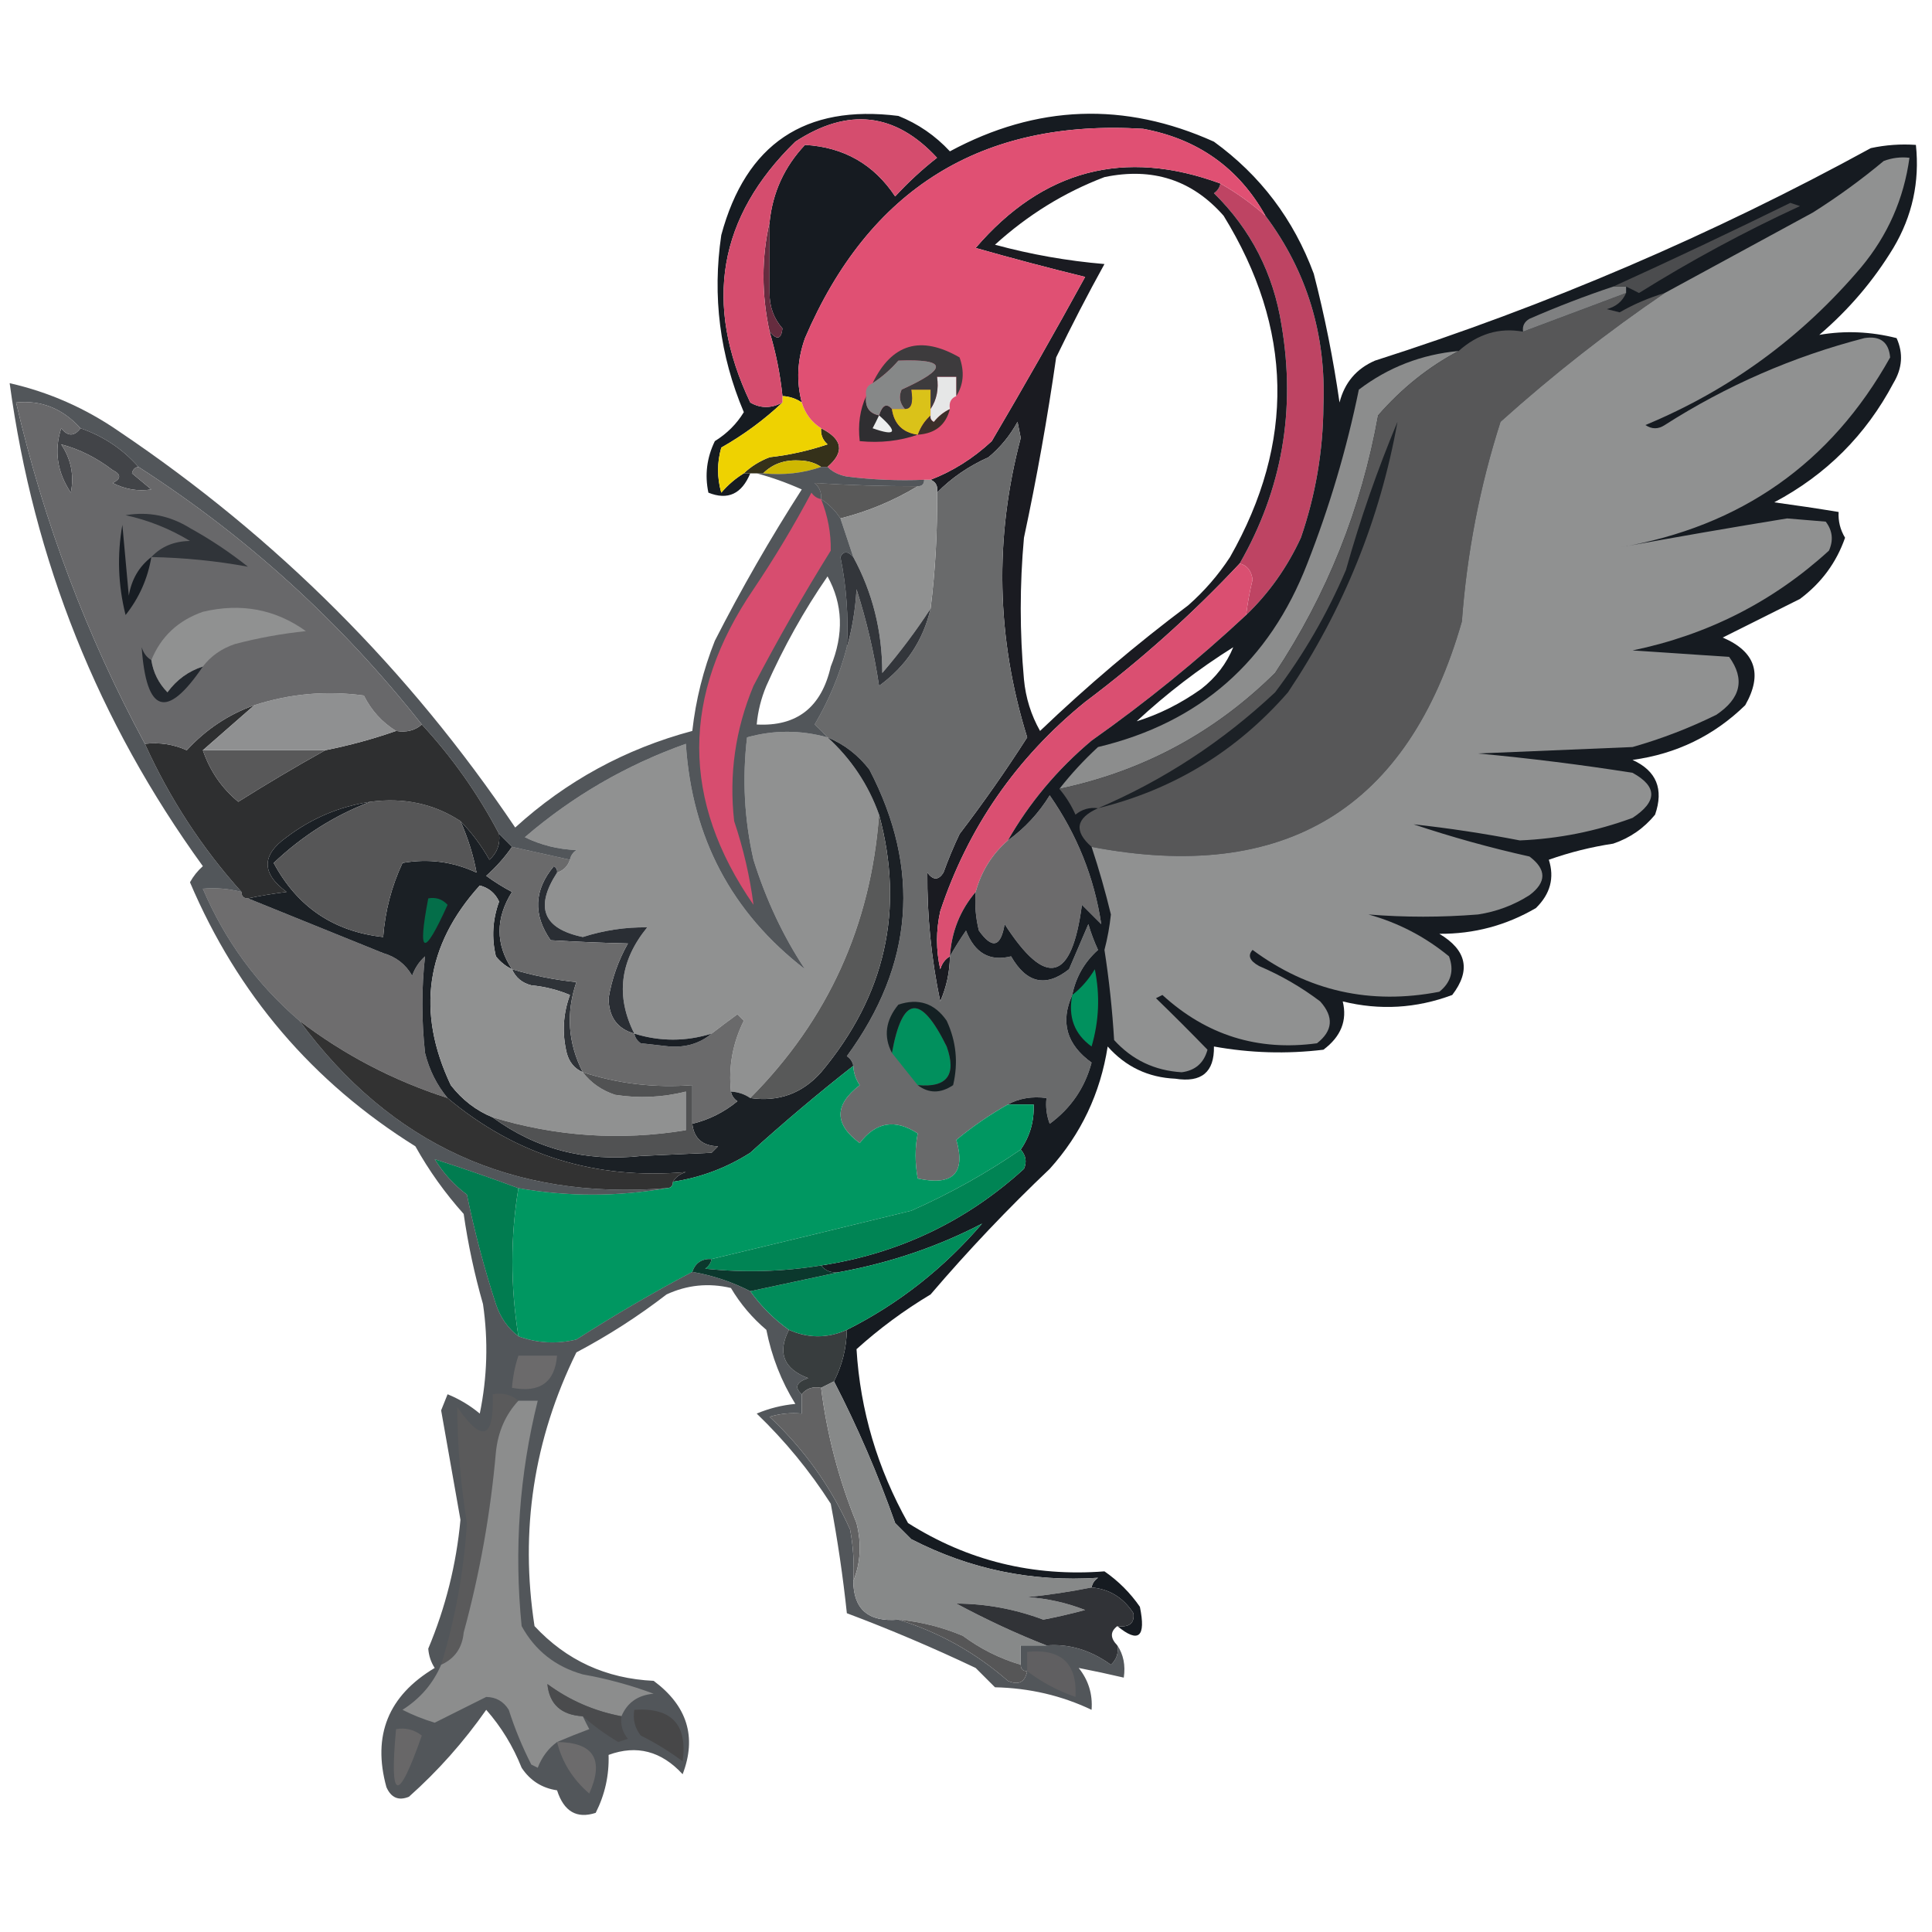 <?xml version="1.0" encoding="UTF-8"?>
<!DOCTYPE svg PUBLIC "-//W3C//DTD SVG 1.1//EN" "http://www.w3.org/Graphics/SVG/1.1/DTD/svg11.dtd">
<svg xmlns="http://www.w3.org/2000/svg" version="1.1" width="300px" height="300px" style="shape-rendering:geometricPrecision; text-rendering:geometricPrecision; image-rendering:optimizeQuality; fill-rule:evenodd; clip-rule:evenodd" xmlns:xlink="http://www.w3.org/1999/xlink">
<g><path style="opacity:1" fill="#be4463" d="M 189.5,28.5 C 192.009,29.921 194.343,31.588 196.5,33.5C 202.94,42.13 205.94,51.963 205.5,63C 205.446,70.047 204.28,76.88 202,83.5C 199.882,88.094 197.048,92.094 193.5,95.5C 193.723,93.658 194.057,91.825 194.5,90C 194.316,88.624 193.649,87.791 192.5,87.5C 199.069,76.056 201.236,63.723 199,50.5C 197.736,42.472 194.236,35.639 188.5,30C 189.056,29.617 189.389,29.117 189.5,28.5 Z"/></g>
<g><path style="opacity:1" fill="#1a1b21" d="M 189.5,28.5 C 189.389,29.117 189.056,29.617 188.5,30C 194.236,35.639 197.736,42.472 199,50.5C 201.236,63.723 199.069,76.056 192.5,87.5C 185.138,95.353 177.138,102.519 168.5,109C 157.81,117.679 150.31,128.512 146,141.5C 145.333,144.5 145.333,147.5 146,150.5C 146.278,149.584 146.778,148.918 147.5,148.5C 147.477,150.927 146.977,153.26 146,155.5C 144.61,148.879 143.944,142.212 144,135.5C 144.893,136.711 145.726,136.711 146.5,135.5C 147.236,133.459 148.069,131.459 149,129.5C 152.729,124.614 156.229,119.614 159.5,114.5C 154.709,99.069 154.376,83.569 158.5,68C 158.333,67.167 158.167,66.333 158,65.5C 156.859,67.609 155.359,69.442 153.5,71C 150.391,72.392 147.724,74.226 145.5,76.5C 145.672,75.508 145.338,74.842 144.5,74.5C 147.985,73.152 151.152,71.152 154,68.5C 158.96,60.081 163.793,51.581 168.5,43C 162.822,41.608 157.155,40.108 151.5,38.5C 161.934,26.351 174.601,23.017 189.5,28.5 Z M 171.5,27.5 C 178.956,25.943 185.123,27.943 190,33.5C 200.794,51.022 201.128,68.689 191,86.5C 189.188,89.28 187.021,91.78 184.5,94C 176.462,100.025 168.795,106.525 161.5,113.5C 160.104,111.028 159.27,108.362 159,105.5C 158.333,98.167 158.333,90.833 159,83.5C 160.985,74.226 162.652,64.892 164,55.5C 166.372,50.588 168.872,45.755 171.5,41C 165.742,40.515 160.075,39.515 154.5,38C 159.593,33.374 165.259,29.874 171.5,27.5 Z"/></g>
<g><path style="opacity:1" fill="#696a6b" d="M 147.5,148.5 C 148.232,147.192 149.066,145.858 150,144.5C 151.35,148.001 153.684,149.334 157,148.5C 159.4,152.687 162.4,153.354 166,150.5C 167,148.167 168,145.833 169,143.5C 169.402,144.872 169.902,146.205 170.5,147.5C 168.384,149.4 167.051,151.733 166.5,154.5C 164.612,158.694 165.612,162.194 169.5,165C 168.457,168.913 166.291,172.08 163,174.5C 162.51,173.207 162.343,171.873 162.5,170.5C 160.265,170.205 158.265,170.539 156.5,171.5C 153.726,173.064 151.059,174.897 148.5,177C 149.98,182.188 147.98,184.188 142.5,183C 142.063,180.551 142.063,178.217 142.5,176C 138.998,173.706 135.998,174.206 133.5,177.5C 129.52,174.565 129.52,171.565 133.5,168.5C 132.873,167.583 132.539,166.583 132.5,165.5C 132.389,164.883 132.056,164.383 131.5,164C 141.882,149.817 143.048,134.984 135,119.5C 133.223,117.21 131.056,115.543 128.5,114.5C 127.909,113.849 127.243,113.182 126.5,112.5C 128.731,108.708 130.398,104.708 131.5,100.5C 132.319,97.695 132.819,94.695 133,91.5C 134.572,96.407 135.738,101.407 136.5,106.5C 140.679,103.465 143.346,99.466 144.5,94.5C 145.241,88.529 145.575,82.529 145.5,76.5C 147.724,74.226 150.391,72.392 153.5,71C 155.359,69.442 156.859,67.609 158,65.5C 158.167,66.333 158.333,67.167 158.5,68C 154.376,83.569 154.709,99.069 159.5,114.5C 156.229,119.614 152.729,124.614 149,129.5C 148.069,131.459 147.236,133.459 146.5,135.5C 145.726,136.711 144.893,136.711 144,135.5C 143.944,142.212 144.61,148.879 146,155.5C 146.977,153.26 147.477,150.927 147.5,148.5 Z"/></g>
<g><path style="opacity:1" fill="#595959" d="M 142.5,75.5 C 138.738,77.772 134.738,79.439 130.5,80.5C 129.728,79.306 128.728,78.306 127.5,77.5C 127.586,76.504 127.252,75.671 126.5,75C 131.773,75.339 137.107,75.506 142.5,75.5 Z"/></g>
<g><path style="opacity:1" fill="#909191" d="M 143.5,74.5 C 143.833,74.5 144.167,74.5 144.5,74.5C 145.338,74.842 145.672,75.508 145.5,76.5C 145.575,82.529 145.241,88.529 144.5,94.5C 142.264,97.944 139.764,101.277 137,104.5C 136.996,98.013 135.496,92.013 132.5,86.5C 131.833,84.5 131.167,82.5 130.5,80.5C 134.738,79.439 138.738,77.772 142.5,75.5C 143.167,75.5 143.5,75.167 143.5,74.5 Z"/></g>
<g><path style="opacity:1" fill="#33363b" d="M 132.5,86.5 C 135.496,92.013 136.996,98.013 137,104.5C 139.764,101.277 142.264,97.944 144.5,94.5C 143.346,99.466 140.679,103.465 136.5,106.5C 135.738,101.407 134.572,96.407 133,91.5C 132.819,94.695 132.319,97.695 131.5,100.5C 131.777,95.767 131.443,91.1 130.5,86.5C 130.97,85.537 131.637,85.537 132.5,86.5 Z"/></g>
<g><path style="opacity:1" fill="#da4f71" d="M 192.5,87.5 C 193.649,87.791 194.316,88.624 194.5,90C 194.057,91.825 193.723,93.658 193.5,95.5C 185.979,102.515 177.979,109.015 169.5,115C 164.18,119.474 159.846,124.641 156.5,130.5C 154.05,132.629 152.383,135.296 151.5,138.5C 149.085,141.34 147.752,144.673 147.5,148.5C 146.778,148.918 146.278,149.584 146,150.5C 145.333,147.5 145.333,144.5 146,141.5C 150.31,128.512 157.81,117.679 168.5,109C 177.138,102.519 185.138,95.353 192.5,87.5 Z"/></g>
<g><path style="opacity:1" fill="#909191" d="M 128.5,114.5 C 132.169,117.841 134.836,121.841 136.5,126.5C 135.234,143.693 128.567,158.36 116.5,170.5C 115.609,169.89 114.609,169.557 113.5,169.5C 113.109,165.617 113.776,161.95 115.5,158.5C 115.167,158.167 114.833,157.833 114.5,157.5C 113.099,158.521 111.765,159.521 110.5,160.5C 106.484,161.743 102.484,161.743 98.5,160.5C 95.577,154.71 96.244,149.21 100.5,144C 97.135,143.946 93.801,144.446 90.5,145.5C 84.338,144.218 83.005,140.884 86.5,135.5C 87.5,135.167 88.167,134.5 88.5,133.5C 88.611,132.883 88.944,132.383 89.5,132C 86.629,131.882 83.962,131.216 81.5,130C 88.915,123.624 97.249,118.791 106.5,115.5C 107.439,130.049 113.605,141.716 125,150.5C 121.623,145.402 118.956,139.735 117,133.5C 115.576,127.224 115.242,120.891 116,114.5C 120.119,113.341 124.286,113.341 128.5,114.5 Z"/></g>
<g><path style="opacity:1" fill="#6c6b6c" d="M 151.5,138.5 C 152.383,135.296 154.05,132.629 156.5,130.5C 159.115,128.621 161.281,126.288 163,123.5C 167.257,129.621 169.924,136.287 171,143.5C 170,142.5 169,141.5 168,140.5C 166.427,152.475 162.427,153.475 156,143.5C 155.405,147.082 154.071,147.416 152,144.5C 151.505,142.527 151.338,140.527 151.5,138.5 Z"/></g>
<g><path style="opacity:1" fill="#6e6d6e" d="M 37.5,138.5 C 37.5,139.167 37.833,139.5 38.5,139.5C 45.474,142.318 52.474,145.151 59.5,148C 61.492,148.574 62.992,149.741 64,151.5C 64.419,150.328 65.085,149.328 66,148.5C 65.448,153.423 65.448,158.423 66,163.5C 66.653,166.139 67.82,168.473 69.5,170.5C 61.115,167.808 53.449,163.808 46.5,158.5C 39.933,152.888 34.933,146.055 31.5,138C 33.488,137.82 35.488,137.986 37.5,138.5 Z"/></g>
<g><path style="opacity:1" fill="#161b21" d="M 173.5,252.5 C 175.355,252.728 176.188,252.061 176,250.5C 174.429,248.077 172.263,246.744 169.5,246.5C 169.611,245.883 169.944,245.383 170.5,245C 160.243,245.677 150.576,243.677 141.5,239C 140.667,238.167 139.833,237.333 139,236.5C 136.287,228.826 133.121,221.492 129.5,214.5C 130.774,212.007 131.44,209.341 131.5,206.5C 139.528,202.465 146.528,196.965 152.5,190C 145.686,193.55 138.352,196.05 130.5,197.5C 129.209,197.737 128.209,197.404 127.5,196.5C 139.556,194.654 150.056,189.654 159,181.5C 159.47,180.423 159.303,179.423 158.5,178.5C 159.939,176.412 160.606,174.079 160.5,171.5C 159.167,171.5 157.833,171.5 156.5,171.5C 158.265,170.539 160.265,170.205 162.5,170.5C 162.343,171.873 162.51,173.207 163,174.5C 166.291,172.08 168.457,168.913 169.5,165C 165.612,162.194 164.612,158.694 166.5,154.5C 167.051,151.733 168.384,149.4 170.5,147.5C 169.902,146.205 169.402,144.872 169,143.5C 168,145.833 167,148.167 166,150.5C 162.4,153.354 159.4,152.687 157,148.5C 153.684,149.334 151.35,148.001 150,144.5C 149.066,145.858 148.232,147.192 147.5,148.5C 147.752,144.673 149.085,141.34 151.5,138.5C 151.338,140.527 151.505,142.527 152,144.5C 154.071,147.416 155.405,147.082 156,143.5C 162.427,153.475 166.427,152.475 168,140.5C 169,141.5 170,142.5 171,143.5C 169.924,136.287 167.257,129.621 163,123.5C 161.281,126.288 159.115,128.621 156.5,130.5C 159.846,124.641 164.18,119.474 169.5,115C 177.979,109.015 185.979,102.515 193.5,95.5C 197.048,92.094 199.882,88.094 202,83.5C 204.28,76.88 205.446,70.047 205.5,63C 205.94,51.963 202.94,42.13 196.5,33.5C 192.336,26.073 186.003,21.573 177.5,20C 152.463,18.444 134.963,29.278 125,52.5C 123.799,55.867 123.632,59.2 124.5,62.5C 123.609,61.89 122.609,61.557 121.5,61.5C 121.149,58.097 120.482,54.764 119.5,51.5C 120.65,52.85 121.317,52.684 121.5,51C 120.144,49.433 119.477,47.6 119.5,45.5C 120.265,46.66 121.265,47.66 122.5,48.5C 127.382,42.574 132.382,36.74 137.5,31C 134.409,26.294 130.076,24.627 124.5,26C 121.812,30.948 120.145,36.115 119.5,41.5C 119.5,39.167 119.5,36.833 119.5,34.5C 119.98,29.874 121.813,25.874 125,22.5C 131.032,22.848 135.699,25.514 139,30.5C 141.043,28.288 143.209,26.288 145.5,24.5C 139.017,17.48 131.684,16.647 123.5,22C 111.535,33.661 109.201,47.161 116.5,62.5C 118.095,63.434 119.761,63.434 121.5,62.5C 118.668,65.178 115.501,67.512 112,69.5C 111.333,71.833 111.333,74.167 112,76.5C 113.039,75.29 114.206,74.29 115.5,73.5C 115.833,73.5 116.167,73.5 116.5,73.5C 115.177,76.711 113.01,77.711 110,76.5C 109.416,73.743 109.75,71.077 111,68.5C 112.896,67.32 114.396,65.82 115.5,64C 111.764,55.18 110.598,46.014 112,36.5C 115.817,22.346 124.984,16.179 139.5,18C 142.558,19.218 145.224,21.051 147.5,23.5C 160.965,16.251 174.631,15.751 188.5,22C 195.708,27.231 200.875,34.064 204,42.5C 205.703,49.086 207.036,55.753 208,62.5C 208.786,59.417 210.619,57.251 213.5,56C 240.242,47.461 265.908,36.461 290.5,23C 292.81,22.503 295.143,22.337 297.5,22.5C 298.105,28.233 296.938,33.566 294,38.5C 290.917,43.588 287.083,48.088 282.5,52C 286.467,51.313 290.467,51.48 294.5,52.5C 295.565,54.853 295.398,57.186 294,59.5C 289.737,67.552 283.57,73.719 275.5,78C 278.854,78.455 282.187,78.955 285.5,79.5C 285.421,80.93 285.754,82.264 286.5,83.5C 285.161,87.348 282.828,90.514 279.5,93C 275.5,95 271.5,97 267.5,99C 272.584,101.163 273.751,104.663 271,109.5C 266.144,114.236 260.311,117.069 253.5,118C 257.213,119.691 258.379,122.525 257,126.5C 255.269,128.617 253.102,130.117 250.5,131C 247.08,131.517 243.747,132.35 240.5,133.5C 241.404,136.308 240.737,138.808 238.5,141C 233.875,143.704 228.875,145.038 223.5,145C 227.761,147.532 228.428,150.698 225.5,154.5C 219.92,156.584 214.253,156.917 208.5,155.5C 209.226,158.463 208.226,160.963 205.5,163C 199.796,163.687 194.13,163.521 188.5,162.5C 188.573,166.481 186.573,168.147 182.5,167.5C 178.295,167.314 174.795,165.648 172,162.5C 170.867,169.764 167.867,176.097 163,181.5C 156.524,187.645 150.357,194.145 144.5,201C 140.361,203.479 136.528,206.313 133,209.5C 133.582,219.029 136.249,228.029 141,236.5C 150.256,242.355 160.422,244.855 171.5,244C 173.667,245.5 175.5,247.333 177,249.5C 177.973,254.212 176.807,255.212 173.5,252.5 Z M 191.5,100.5 C 190.457,103.056 188.79,105.223 186.5,107C 183.299,109.267 179.966,110.934 176.5,112C 181.17,107.673 186.17,103.84 191.5,100.5 Z M 119.5,45.5 C 119.5,44.167 119.5,42.833 119.5,41.5C 120.145,36.115 121.812,30.948 124.5,26C 130.076,24.627 134.409,26.294 137.5,31C 132.382,36.74 127.382,42.574 122.5,48.5C 121.265,47.66 120.265,46.66 119.5,45.5 Z"/></g>
<g><path style="opacity:1" fill="#01915e" d="M 166.5,154.5 C 167.885,153.426 169.051,152.093 170,150.5C 170.827,154.541 170.66,158.541 169.5,162.5C 166.828,160.575 165.828,157.908 166.5,154.5 Z"/></g>
<g><path style="opacity:1" fill="#35311a" d="M 127.5,66.5 C 130.855,68.185 131.189,70.185 128.5,72.5C 128.167,72.5 127.833,72.5 127.5,72.5C 126.551,71.848 125.385,71.514 124,71.5C 121.779,71.393 119.946,72.06 118.5,73.5C 118.167,73.5 117.833,73.5 117.5,73.5C 117.167,73.5 116.833,73.5 116.5,73.5C 116.167,73.5 115.833,73.5 115.5,73.5C 116.6,72.442 117.934,71.608 119.5,71C 122.576,70.654 125.576,69.988 128.5,69C 127.748,68.329 127.414,67.496 127.5,66.5 Z"/></g>
<g><path style="opacity:1" fill="#ceb702" d="M 127.5,72.5 C 124.713,73.477 121.713,73.81 118.5,73.5C 119.946,72.06 121.779,71.393 124,71.5C 125.385,71.514 126.551,71.848 127.5,72.5 Z"/></g>
<g><path style="opacity:1" fill="#eed201" d="M 121.5,61.5 C 122.609,61.557 123.609,61.89 124.5,62.5C 125.026,64.23 126.026,65.564 127.5,66.5C 127.414,67.496 127.748,68.329 128.5,69C 125.576,69.988 122.576,70.654 119.5,71C 117.934,71.608 116.6,72.442 115.5,73.5C 114.206,74.29 113.039,75.29 112,76.5C 111.333,74.167 111.333,71.833 112,69.5C 115.501,67.512 118.668,65.178 121.5,62.5C 121.5,62.167 121.5,61.833 121.5,61.5 Z"/></g>
<g><path style="opacity:1" fill="#8c8d8d" d="M 226.5,54.5 C 221.845,56.95 217.678,60.283 214,64.5C 211.404,78.96 206.071,92.293 198,104.5C 188.632,113.768 177.465,119.768 164.5,122.5C 166.294,120.203 168.294,118.037 170.5,116C 186.269,112.237 197.102,102.737 203,87.5C 206.445,78.716 209.112,69.716 211,60.5C 215.58,57.028 220.746,55.028 226.5,54.5 Z"/></g>
<g><path style="opacity:1" fill="#662c3f" d="M 119.5,34.5 C 119.5,36.833 119.5,39.167 119.5,41.5C 119.5,42.833 119.5,44.167 119.5,45.5C 119.477,47.6 120.144,49.433 121.5,51C 121.317,52.684 120.65,52.85 119.5,51.5C 118.238,45.703 118.238,40.037 119.5,34.5 Z"/></g>
<g><path style="opacity:1" fill="#575758" d="M 252.5,45.5 C 251.942,46.79 250.942,47.623 249.5,48C 250.167,48.167 250.833,48.333 251.5,48.5C 253.703,47.233 256.037,46.233 258.5,45.5C 249.616,51.544 241.116,58.211 233,65.5C 229.783,75.544 227.783,85.877 227,96.5C 218.693,125.585 199.526,137.251 169.5,131.5C 166.716,129.048 167.049,127.048 170.5,125.5C 169.178,125.33 168.011,125.663 167,126.5C 166.338,125.016 165.504,123.683 164.5,122.5C 177.465,119.768 188.632,113.768 198,104.5C 206.071,92.293 211.404,78.96 214,64.5C 217.678,60.283 221.845,56.95 226.5,54.5C 229.483,51.834 232.816,50.834 236.5,51.5C 241.823,49.507 247.156,47.507 252.5,45.5 Z"/></g>
<g><path style="opacity:1" fill="#1c2126" d="M 170.5,125.5 C 180.679,121.153 189.846,115.153 198,107.5C 202.424,101.658 206.091,95.324 209,88.5C 211.216,80.616 213.882,72.95 217,65.5C 214.288,80.621 208.622,94.621 200,107.5C 192.05,116.622 182.217,122.622 170.5,125.5 Z"/></g>
<g><path style="opacity:1" fill="#7f8081" d="M 250.5,44.5 C 251.167,44.5 251.833,44.5 252.5,44.5C 252.5,44.833 252.5,45.167 252.5,45.5C 247.156,47.507 241.823,49.507 236.5,51.5C 236.369,50.624 236.702,49.957 237.5,49.5C 241.779,47.63 246.112,45.964 250.5,44.5 Z"/></g>
<g><path style="opacity:1" fill="#4b4c4e" d="M 252.5,44.5 C 251.833,44.5 251.167,44.5 250.5,44.5C 259.605,40.367 268.772,36.034 278,31.5C 278.5,31.667 279,31.833 279.5,32C 270.848,35.991 262.514,40.491 254.5,45.5C 253.817,45.137 253.15,44.804 252.5,44.5 Z"/></g>
<g><path style="opacity:1" fill="#d54d6e" d="M 119.5,34.5 C 118.238,40.037 118.238,45.703 119.5,51.5C 120.482,54.764 121.149,58.097 121.5,61.5C 121.5,61.833 121.5,62.167 121.5,62.5C 119.761,63.434 118.095,63.434 116.5,62.5C 109.201,47.161 111.535,33.661 123.5,22C 131.684,16.647 139.017,17.48 145.5,24.5C 143.209,26.288 141.043,28.288 139,30.5C 135.699,25.514 131.032,22.848 125,22.5C 121.813,25.874 119.98,29.874 119.5,34.5 Z"/></g>
<g><path style="opacity:1" fill="#909191" d="M 169.5,131.5 C 199.526,137.251 218.693,125.585 227,96.5C 227.783,85.877 229.783,75.544 233,65.5C 241.116,58.211 249.616,51.544 258.5,45.5C 266.105,41.362 273.771,37.195 281.5,33C 285.344,30.578 289.01,27.911 292.5,25C 293.793,24.51 295.127,24.343 296.5,24.5C 295.628,30.876 293.128,36.543 289,41.5C 279.797,52.372 268.631,60.539 255.5,66C 256.5,66.667 257.5,66.667 258.5,66C 268.123,59.855 278.456,55.355 289.5,52.5C 291.955,52.112 293.288,53.112 293.5,55.5C 284.308,71.949 270.308,81.782 251.5,85C 260.093,83.423 268.759,81.923 277.5,80.5C 279.5,80.667 281.5,80.833 283.5,81C 284.554,82.388 284.72,83.888 284,85.5C 275.337,93.416 265.17,98.582 253.5,101C 258.5,101.333 263.5,101.667 268.5,102C 270.988,105.448 270.322,108.448 266.5,111C 262.312,113.062 257.979,114.729 253.5,116C 245.5,116.333 237.5,116.667 229.5,117C 237.554,117.747 245.554,118.747 253.5,120C 257.376,122.128 257.376,124.461 253.5,127C 247.867,129.078 242.033,130.245 236,130.5C 230.489,129.433 224.989,128.599 219.5,128C 225.416,129.979 231.416,131.646 237.5,133C 240.167,135 240.167,137 237.5,139C 235.043,140.562 232.376,141.562 229.5,142C 223.796,142.456 218.13,142.456 212.5,142C 217.118,143.281 221.284,145.448 225,148.5C 225.825,150.701 225.325,152.534 223.5,154C 212.803,156.074 203.136,153.907 194.5,147.5C 193.707,148.355 194.04,149.189 195.5,150C 198.912,151.455 202.079,153.288 205,155.5C 207.145,157.895 206.978,160.062 204.5,162C 195.333,163.251 187.333,160.751 180.5,154.5C 180.167,154.667 179.833,154.833 179.5,155C 182.272,157.688 184.938,160.354 187.5,163C 186.942,165.058 185.609,166.225 183.5,166.5C 179.293,166.246 175.793,164.579 173,161.5C 172.72,156.803 172.22,152.137 171.5,147.5C 171.972,145.693 172.306,143.86 172.5,142C 171.646,138.459 170.646,134.959 169.5,131.5 Z"/></g>
<g><path style="opacity:1" fill="#e05073" d="M 196.5,33.5 C 194.343,31.588 192.009,29.921 189.5,28.5C 174.601,23.017 161.934,26.351 151.5,38.5C 157.155,40.108 162.822,41.608 168.5,43C 163.793,51.581 158.96,60.081 154,68.5C 151.152,71.152 147.985,73.152 144.5,74.5C 144.167,74.5 143.833,74.5 143.5,74.5C 139.486,74.665 135.486,74.499 131.5,74C 130.263,73.768 129.263,73.268 128.5,72.5C 131.189,70.185 130.855,68.185 127.5,66.5C 126.026,65.564 125.026,64.23 124.5,62.5C 123.632,59.2 123.799,55.867 125,52.5C 134.963,29.278 152.463,18.444 177.5,20C 186.003,21.573 192.336,26.073 196.5,33.5 Z"/></g>
<g><path style="opacity:1" fill="#3c2f2a" d="M 147.5,63.5 C 146.871,65.997 145.204,67.33 142.5,67.5C 142.932,66.29 143.599,65.29 144.5,64.5C 144.435,64.938 144.601,65.272 145,65.5C 145.708,64.62 146.542,63.953 147.5,63.5 Z"/></g>
<g><path style="opacity:1" fill="#2f2e31" d="M 134.5,61.5 C 134.285,63.179 134.952,64.179 136.5,64.5C 137.006,62.895 137.673,62.561 138.5,63.5C 138.833,65.833 140.167,67.167 142.5,67.5C 139.713,68.477 136.713,68.81 133.5,68.5C 133.198,65.941 133.532,63.607 134.5,61.5 Z"/></g>
<g><path style="opacity:1" fill="#edeeee" d="M 136.5,64.5 C 139.481,67.122 139.148,67.789 135.5,66.5C 135.863,65.817 136.196,65.15 136.5,64.5 Z"/></g>
<g><path style="opacity:1" fill="#dac219" d="M 144.5,63.5 C 144.5,63.833 144.5,64.167 144.5,64.5C 143.599,65.29 142.932,66.29 142.5,67.5C 140.167,67.167 138.833,65.833 138.5,63.5C 139.167,63.5 139.833,63.5 140.5,63.5C 141.507,63.548 141.84,62.548 141.5,60.5C 142.5,60.5 143.5,60.5 144.5,60.5C 144.5,61.5 144.5,62.5 144.5,63.5 Z"/></g>
<g><path style="opacity:1" fill="#e6e7e7" d="M 148.5,61.5 C 147.662,61.842 147.328,62.508 147.5,63.5C 146.542,63.953 145.708,64.62 145,65.5C 144.601,65.272 144.435,64.938 144.5,64.5C 144.5,64.167 144.5,63.833 144.5,63.5C 145.451,62.081 145.784,60.415 145.5,58.5C 146.5,58.5 147.5,58.5 148.5,58.5C 148.5,59.5 148.5,60.5 148.5,61.5 Z"/></g>
<g><path style="opacity:1" fill="#3d3b3d" d="M 148.5,61.5 C 148.5,60.5 148.5,59.5 148.5,58.5C 147.5,58.5 146.5,58.5 145.5,58.5C 145.784,60.415 145.451,62.081 144.5,63.5C 144.5,62.5 144.5,61.5 144.5,60.5C 143.5,60.5 142.5,60.5 141.5,60.5C 141.84,62.548 141.507,63.548 140.5,63.5C 139.697,62.577 139.53,61.577 140,60.5C 147.273,57.212 147.106,55.712 139.5,56C 138.295,57.376 136.962,58.542 135.5,59.5C 138.473,53.358 142.973,52.024 149,55.5C 149.789,57.712 149.622,59.712 148.5,61.5 Z"/></g>
<g><path style="opacity:1" fill="#868888" d="M 140.5,63.5 C 139.833,63.5 139.167,63.5 138.5,63.5C 137.673,62.561 137.006,62.895 136.5,64.5C 134.952,64.179 134.285,63.179 134.5,61.5C 134.328,60.508 134.662,59.842 135.5,59.5C 136.962,58.542 138.295,57.376 139.5,56C 147.106,55.712 147.273,57.212 140,60.5C 139.53,61.577 139.697,62.577 140.5,63.5 Z"/></g>
<g><path style="opacity:1" fill="#01905d" d="M 142.5,168.5 C 141.136,166.809 139.803,165.142 138.5,163.5C 140.111,154.582 142.944,154.249 147,162.5C 148.568,166.917 147.068,168.917 142.5,168.5 Z"/></g>
<g><path style="opacity:1" fill="#1b2025" d="M 128.5,114.5 C 131.056,115.543 133.223,117.21 135,119.5C 143.048,134.984 141.882,149.817 131.5,164C 132.056,164.383 132.389,164.883 132.5,165.5C 127.059,169.766 121.726,174.266 116.5,179C 112.797,181.354 108.797,182.854 104.5,183.5C 104.918,182.778 105.584,182.278 106.5,182C 92.436,183.225 80.103,179.392 69.5,170.5C 67.82,168.473 66.653,166.139 66,163.5C 65.448,158.423 65.448,153.423 66,148.5C 65.085,149.328 64.419,150.328 64,151.5C 62.992,149.741 61.492,148.574 59.5,148C 52.474,145.151 45.474,142.318 38.5,139.5C 40.405,139.094 42.405,138.761 44.5,138.5C 40.587,135.618 40.587,132.785 44.5,130C 48.39,127.053 52.723,125.22 57.5,124.5C 51.922,126.63 46.922,129.796 42.5,134C 46.156,140.825 51.823,144.659 59.5,145.5C 59.799,141.47 60.799,137.637 62.5,134C 66.507,133.287 70.34,133.787 74,135.5C 73.509,132.819 72.676,130.153 71.5,127.5C 73.222,129.253 74.722,131.253 76,133.5C 77.188,132.437 77.688,131.103 77.5,129.5C 78.167,130.167 78.833,130.833 79.5,131.5C 78.375,133.129 77.041,134.629 75.5,136C 76.759,136.923 78.092,137.757 79.5,138.5C 76.931,142.597 76.931,146.597 79.5,150.5C 78.542,150.047 77.708,149.381 77,148.5C 76.316,145.62 76.483,142.787 77.5,140C 76.902,138.699 75.902,137.865 74.5,137.5C 66.103,146.774 64.603,157.107 70,168.5C 71.777,170.79 73.944,172.457 76.5,173.5C 83.246,178.438 90.913,180.438 99.5,179.5C 103.167,179.333 106.833,179.167 110.5,179C 110.833,178.667 111.167,178.333 111.5,178C 109.09,177.943 107.756,176.776 107.5,174.5C 110.09,173.872 112.423,172.705 114.5,171C 113.944,170.617 113.611,170.117 113.5,169.5C 114.609,169.557 115.609,169.89 116.5,170.5C 120.901,171.13 124.568,169.797 127.5,166.5C 137.488,154.564 140.488,141.231 136.5,126.5C 134.836,121.841 132.169,117.841 128.5,114.5 Z"/></g>
<g><path style="opacity:1" fill="#2f3338" d="M 79.5,150.5 C 82.763,151.482 86.097,152.149 89.5,152.5C 87.864,157.334 88.197,162.001 90.5,166.5C 89.21,165.942 88.377,164.942 88,163.5C 87.258,160.438 87.425,157.438 88.5,154.5C 86.577,153.692 84.577,153.192 82.5,153C 81.058,152.623 80.058,151.79 79.5,150.5 Z"/></g>
<g><path style="opacity:1" fill="#2a2e34" d="M 86.5,135.5 C 83.005,140.884 84.338,144.218 90.5,145.5C 93.801,144.446 97.135,143.946 100.5,144C 96.244,149.21 95.577,154.71 98.5,160.5C 95.862,159.758 94.529,157.925 94.5,155C 95.003,151.991 96.003,149.158 97.5,146.5C 93.62,146.412 89.62,146.246 85.5,146C 82.744,142.037 82.911,138.204 86,134.5C 86.399,134.728 86.565,135.062 86.5,135.5 Z"/></g>
<g><path style="opacity:1" fill="#909191" d="M 79.5,150.5 C 80.058,151.79 81.058,152.623 82.5,153C 84.577,153.192 86.577,153.692 88.5,154.5C 87.425,157.438 87.258,160.438 88,163.5C 88.377,164.942 89.21,165.942 90.5,166.5C 91.749,168.136 93.416,169.303 95.5,170C 99.203,170.579 102.869,170.412 106.5,169.5C 106.5,171.5 106.5,173.5 106.5,175.5C 96.341,177.157 86.341,176.49 76.5,173.5C 73.944,172.457 71.777,170.79 70,168.5C 64.603,157.107 66.103,146.774 74.5,137.5C 75.902,137.865 76.902,138.699 77.5,140C 76.483,142.787 76.316,145.62 77,148.5C 77.708,149.381 78.542,150.047 79.5,150.5 Z"/></g>
<g><path style="opacity:1" fill="#6a6a6b" d="M 79.5,131.5 C 82.5,132.167 85.5,132.833 88.5,133.5C 88.167,134.5 87.5,135.167 86.5,135.5C 86.565,135.062 86.399,134.728 86,134.5C 82.911,138.204 82.744,142.037 85.5,146C 89.62,146.246 93.62,146.412 97.5,146.5C 96.003,149.158 95.003,151.991 94.5,155C 94.529,157.925 95.862,159.758 98.5,160.5C 98.611,161.117 98.944,161.617 99.5,162C 101,162.167 102.5,162.333 104,162.5C 106.544,162.664 108.71,161.997 110.5,160.5C 111.765,159.521 113.099,158.521 114.5,157.5C 114.833,157.833 115.167,158.167 115.5,158.5C 113.776,161.95 113.109,165.617 113.5,169.5C 113.611,170.117 113.944,170.617 114.5,171C 112.423,172.705 110.09,173.872 107.5,174.5C 107.5,172.5 107.5,170.5 107.5,168.5C 101.647,168.949 95.98,168.283 90.5,166.5C 88.197,162.001 87.864,157.334 89.5,152.5C 86.097,152.149 82.763,151.482 79.5,150.5C 76.931,146.597 76.931,142.597 79.5,138.5C 78.092,137.757 76.759,136.923 75.5,136C 77.041,134.629 78.375,133.129 79.5,131.5 Z"/></g>
<g><path style="opacity:1" fill="#585959" d="M 136.5,126.5 C 140.488,141.231 137.488,154.564 127.5,166.5C 124.568,169.797 120.901,171.13 116.5,170.5C 128.567,158.36 135.234,143.693 136.5,126.5 Z"/></g>
<g><path style="opacity:1" fill="#142023" d="M 142.5,168.5 C 147.068,168.917 148.568,166.917 147,162.5C 142.944,154.249 140.111,154.582 138.5,163.5C 137.169,160.939 137.502,158.439 139.5,156C 142.636,154.959 145.136,155.793 147,158.5C 148.483,161.702 148.817,165.036 148,168.5C 146.057,169.807 144.223,169.807 142.5,168.5 Z"/></g>
<g><path style="opacity:1" fill="#323232" d="M 46.5,158.5 C 53.449,163.808 61.115,167.808 69.5,170.5C 80.103,179.392 92.436,183.225 106.5,182C 105.584,182.278 104.918,182.778 104.5,183.5C 104.5,184.167 104.167,184.5 103.5,184.5C 79.641,186.402 60.641,177.736 46.5,158.5 Z"/></g>
<g><path style="opacity:1" fill="#1a1f25" d="M 98.5,160.5 C 102.484,161.743 106.484,161.743 110.5,160.5C 108.71,161.997 106.544,162.664 104,162.5C 102.5,162.333 101,162.167 99.5,162C 98.944,161.617 98.611,161.117 98.5,160.5 Z"/></g>
<g><path style="opacity:1" fill="#009761" d="M 132.5,165.5 C 132.539,166.583 132.873,167.583 133.5,168.5C 129.52,171.565 129.52,174.565 133.5,177.5C 135.998,174.206 138.998,173.706 142.5,176C 142.063,178.217 142.063,180.551 142.5,183C 147.98,184.188 149.98,182.188 148.5,177C 151.059,174.897 153.726,173.064 156.5,171.5C 157.833,171.5 159.167,171.5 160.5,171.5C 160.606,174.079 159.939,176.412 158.5,178.5C 153.211,182.149 147.544,185.316 141.5,188C 131.069,190.551 120.735,193.051 110.5,195.5C 108.973,195.427 107.973,196.094 107.5,197.5C 101.391,200.724 95.391,204.224 89.5,208C 86.408,208.736 83.408,208.569 80.5,207.5C 79.252,199.692 79.252,192.025 80.5,184.5C 88.167,185.833 95.833,185.833 103.5,184.5C 104.167,184.5 104.5,184.167 104.5,183.5C 108.797,182.854 112.797,181.354 116.5,179C 121.726,174.266 127.059,169.766 132.5,165.5 Z"/></g>
<g><path style="opacity:1" fill="#515253" d="M 90.5,166.5 C 95.98,168.283 101.647,168.949 107.5,168.5C 107.5,170.5 107.5,172.5 107.5,174.5C 107.756,176.776 109.09,177.943 111.5,178C 111.167,178.333 110.833,178.667 110.5,179C 106.833,179.167 103.167,179.333 99.5,179.5C 90.913,180.438 83.246,178.438 76.5,173.5C 86.341,176.49 96.341,177.157 106.5,175.5C 106.5,173.5 106.5,171.5 106.5,169.5C 102.869,170.412 99.203,170.579 95.5,170C 93.416,169.303 91.749,168.136 90.5,166.5 Z"/></g>
<g><path style="opacity:1" fill="#008454" d="M 158.5,178.5 C 159.303,179.423 159.47,180.423 159,181.5C 150.056,189.654 139.556,194.654 127.5,196.5C 121.528,197.474 115.528,197.641 109.5,197C 110.056,196.617 110.389,196.117 110.5,195.5C 120.735,193.051 131.069,190.551 141.5,188C 147.544,185.316 153.211,182.149 158.5,178.5 Z"/></g>
<g><path style="opacity:1" fill="#017c50" d="M 80.5,184.5 C 79.252,192.025 79.252,199.692 80.5,207.5C 78.864,206.251 77.697,204.584 77,202.5C 75.183,196.915 73.683,191.248 72.5,185.5C 70.493,183.992 68.826,182.158 67.5,180C 71.858,181.397 76.191,182.897 80.5,184.5 Z"/></g>
<g><path style="opacity:0.728" fill="#13181e" d="M 117.5,73.5 C 117.833,73.5 118.167,73.5 118.5,73.5C 121.713,73.81 124.713,73.477 127.5,72.5C 127.833,72.5 128.167,72.5 128.5,72.5C 129.263,73.268 130.263,73.768 131.5,74C 135.486,74.499 139.486,74.665 143.5,74.5C 143.5,75.167 143.167,75.5 142.5,75.5C 137.107,75.506 131.773,75.339 126.5,75C 127.252,75.671 127.586,76.504 127.5,77.5C 128.728,78.306 129.728,79.306 130.5,80.5C 131.167,82.5 131.833,84.5 132.5,86.5C 131.637,85.537 130.97,85.537 130.5,86.5C 131.443,91.1 131.777,95.767 131.5,100.5C 130.398,104.708 128.731,108.708 126.5,112.5C 127.243,113.182 127.909,113.849 128.5,114.5C 124.286,113.341 120.119,113.341 116,114.5C 115.242,120.891 115.576,127.224 117,133.5C 118.956,139.735 121.623,145.402 125,150.5C 113.605,141.716 107.439,130.049 106.5,115.5C 97.249,118.791 88.915,123.624 81.5,130C 83.962,131.216 86.629,131.882 89.5,132C 88.944,132.383 88.611,132.883 88.5,133.5C 85.5,132.833 82.5,132.167 79.5,131.5C 78.833,130.833 78.167,130.167 77.5,129.5C 74.225,123.269 70.225,117.603 65.5,112.5C 52.985,96.644 38.318,83.311 21.5,72.5C 19.049,69.723 16.049,67.723 12.5,66.5C 9.726,63.435 6.392,62.102 2.5,62.5C 6.813,81.112 13.48,98.779 22.5,115.5C 26.353,124 31.353,131.666 37.5,138.5C 35.488,137.986 33.488,137.82 31.5,138C 34.933,146.055 39.933,152.888 46.5,158.5C 60.641,177.736 79.641,186.402 103.5,184.5C 95.833,185.833 88.167,185.833 80.5,184.5C 76.191,182.897 71.858,181.397 67.5,180C 68.826,182.158 70.493,183.992 72.5,185.5C 73.683,191.248 75.183,196.915 77,202.5C 77.697,204.584 78.864,206.251 80.5,207.5C 83.408,208.569 86.408,208.736 89.5,208C 95.391,204.224 101.391,200.724 107.5,197.5C 110.634,198.035 113.634,199.035 116.5,200.5C 118.167,202.833 120.167,204.833 122.5,206.5C 120.688,210.068 121.688,212.568 125.5,214C 123.641,214.601 123.308,215.434 124.5,216.5C 124.5,217.5 124.5,218.5 124.5,219.5C 122.801,219.34 121.134,219.506 119.5,220C 124.86,225.02 129.027,230.853 132,237.5C 132.497,240.146 132.664,242.813 132.5,245.5C 132.526,249.892 134.859,251.892 139.5,251.5C 145.8,253.442 151.466,256.609 156.5,261C 158.157,261.725 159.157,261.225 159.5,259.5C 158.833,259.5 158.5,259.167 158.5,258.5C 158.5,257.5 158.5,256.5 158.5,255.5C 159.833,255.5 161.167,255.5 162.5,255.5C 166.016,255.221 169.349,256.221 172.5,258.5C 173.386,257.675 173.719,256.675 173.5,255.5C 174.451,256.919 174.784,258.585 174.5,260.5C 172.09,259.937 169.757,259.437 167.5,259C 169.016,260.897 169.683,263.064 169.5,265.5C 164.844,263.283 159.844,262.116 154.5,262C 153.5,261 152.5,260 151.5,259C 144.909,255.868 138.242,253.034 131.5,250.5C 130.895,244.804 130.062,239.137 129,233.5C 125.734,228.397 121.9,223.73 117.5,219.5C 119.423,218.692 121.423,218.192 123.5,218C 121.324,214.489 119.824,210.656 119,206.5C 116.791,204.627 114.958,202.46 113.5,200C 110.036,199.183 106.702,199.517 103.5,201C 99.102,204.394 94.435,207.394 89.5,210C 82.873,223.48 80.706,237.647 83,252.5C 87.949,257.824 94.116,260.657 101.5,261C 106.717,264.878 108.217,269.711 106,275.5C 102.693,271.902 98.86,270.902 94.5,272.5C 94.6,275.667 93.933,278.667 92.5,281.5C 89.558,282.458 87.558,281.291 86.5,278C 84.152,277.654 82.319,276.487 81,274.5C 79.654,271.13 77.821,268.13 75.5,265.5C 71.992,270.504 67.992,275.004 63.5,279C 61.892,279.658 60.725,279.158 60,277.5C 57.79,269.471 60.29,263.304 67.5,259C 66.919,258.107 66.585,257.107 66.5,256C 69.188,249.599 70.855,242.932 71.5,236C 70.5,230.333 69.5,224.667 68.5,219C 68.833,218.167 69.167,217.333 69.5,216.5C 71.332,217.248 72.999,218.248 74.5,219.5C 75.663,213.863 75.83,208.196 75,202.5C 73.683,197.9 72.683,193.234 72,188.5C 69.112,185.278 66.612,181.778 64.5,178C 48.559,168.053 36.892,154.387 29.5,137C 30.022,136.05 30.689,135.216 31.5,134.5C 15.232,112.035 5.232,87.035 1.5,59.5C 7.619,60.891 13.285,63.391 18.5,67C 43,83.5 63.5,104 80,128.5C 87.935,121.282 97.101,116.282 107.5,113.5C 108.036,108.69 109.203,104.023 111,99.5C 115.121,91.422 119.621,83.589 124.5,76C 122.167,74.957 119.834,74.124 117.5,73.5 Z M 128.5,89.5 C 130.884,93.808 131.051,98.475 129,103.5C 127.56,109.837 123.726,112.837 117.5,112.5C 117.687,110.436 118.187,108.436 119,106.5C 121.684,100.456 124.851,94.789 128.5,89.5 Z"/></g>
<g><path style="opacity:1" fill="#046e49" d="M 66.5,139.5 C 67.675,139.281 68.675,139.614 69.5,140.5C 65.797,148.703 64.797,148.37 66.5,139.5 Z"/></g>
<g><path style="opacity:1" fill="#565657" d="M 57.5,124.5 C 62.716,123.805 67.382,124.805 71.5,127.5C 72.676,130.153 73.509,132.819 74,135.5C 70.34,133.787 66.507,133.287 62.5,134C 60.799,137.637 59.799,141.47 59.5,145.5C 51.823,144.659 46.156,140.825 42.5,134C 46.922,129.796 51.922,126.63 57.5,124.5 Z"/></g>
<g><path style="opacity:1" fill="#2e2f30" d="M 39.5,109.5 C 36.833,111.833 34.167,114.167 31.5,116.5C 32.605,119.722 34.438,122.389 37,124.5C 41.465,121.688 45.965,119.021 50.5,116.5C 54.327,115.733 57.994,114.733 61.5,113.5C 63.099,113.768 64.432,113.434 65.5,112.5C 70.225,117.603 74.225,123.269 77.5,129.5C 77.688,131.103 77.188,132.437 76,133.5C 74.722,131.253 73.222,129.253 71.5,127.5C 67.382,124.805 62.716,123.805 57.5,124.5C 52.723,125.22 48.39,127.053 44.5,130C 40.587,132.785 40.587,135.618 44.5,138.5C 42.405,138.761 40.405,139.094 38.5,139.5C 37.833,139.5 37.5,139.167 37.5,138.5C 31.353,131.666 26.353,124 22.5,115.5C 24.793,115.244 26.959,115.577 29,116.5C 31.956,113.278 35.456,110.944 39.5,109.5 Z"/></g>
<g><path style="opacity:1" fill="#585859" d="M 31.5,116.5 C 37.833,116.5 44.167,116.5 50.5,116.5C 45.965,119.021 41.465,121.688 37,124.5C 34.438,122.389 32.605,119.722 31.5,116.5 Z"/></g>
<g><path style="opacity:1" fill="#8f9091" d="M 61.5,113.5 C 57.994,114.733 54.327,115.733 50.5,116.5C 44.167,116.5 37.833,116.5 31.5,116.5C 34.167,114.167 36.833,111.833 39.5,109.5C 45.037,107.709 50.703,107.209 56.5,108C 57.663,110.328 59.33,112.162 61.5,113.5 Z"/></g>
<g><path style="opacity:1" fill="#d74d6f" d="M 127.5,77.5 C 128.545,80.114 129.045,82.78 129,85.5C 124.747,92.337 120.747,99.337 117,106.5C 114.182,113.255 113.182,120.255 114,127.5C 115.446,131.814 116.446,136.147 117,140.5C 105.766,124.3 105.766,107.967 117,91.5C 120.252,86.666 123.252,81.666 126,76.5C 126.383,77.056 126.883,77.389 127.5,77.5 Z"/></g>
<g><path style="opacity:1" fill="#424448" d="M 12.5,66.5 C 16.049,67.723 19.049,69.723 21.5,72.5C 20.957,72.56 20.624,72.893 20.5,73.5C 21.5,74.333 22.5,75.167 23.5,76C 21.447,76.325 19.447,75.991 17.5,75C 18.833,74.333 18.833,73.667 17.5,73C 14.966,71.066 12.299,69.732 9.5,69C 11.037,71.313 11.537,73.813 11,76.5C 8.876,73.333 8.376,70 9.5,66.5C 10.527,67.791 11.527,67.791 12.5,66.5 Z"/></g>
<g><path style="opacity:1" fill="#68686a" d="M 12.5,66.5 C 11.527,67.791 10.527,67.791 9.5,66.5C 8.376,70 8.876,73.333 11,76.5C 11.537,73.813 11.037,71.313 9.5,69C 12.299,69.732 14.966,71.066 17.5,73C 18.833,73.667 18.833,74.333 17.5,75C 19.447,75.991 21.447,76.325 23.5,76C 22.5,75.167 21.5,74.333 20.5,73.5C 20.624,72.893 20.957,72.56 21.5,72.5C 38.318,83.311 52.985,96.644 65.5,112.5C 64.432,113.434 63.099,113.768 61.5,113.5C 59.33,112.162 57.663,110.328 56.5,108C 50.703,107.209 45.037,107.709 39.5,109.5C 35.456,110.944 31.956,113.278 29,116.5C 26.959,115.577 24.793,115.244 22.5,115.5C 13.48,98.779 6.813,81.112 2.5,62.5C 6.392,62.102 9.726,63.435 12.5,66.5 Z"/></g>
<g><path style="opacity:1" fill="#22272d" d="M 23.5,102.5 C 23.795,104.423 24.628,106.09 26,107.5C 27.451,105.536 29.284,104.203 31.5,103.5C 25.885,111.778 22.718,110.778 22,100.5C 22.278,101.416 22.778,102.082 23.5,102.5 Z"/></g>
<g><path style="opacity:1" fill="#909191" d="M 31.5,103.5 C 29.284,104.203 27.451,105.536 26,107.5C 24.628,106.09 23.795,104.423 23.5,102.5C 24.989,98.847 27.656,96.347 31.5,95C 37.416,93.592 42.75,94.592 47.5,98C 43.781,98.388 40.114,99.055 36.5,100C 34.416,100.697 32.749,101.864 31.5,103.5 Z"/></g>
<g><path style="opacity:1" fill="#303439" d="M 23.5,86.5 C 25.026,84.87 27.026,84.037 29.5,84C 26.382,82.107 23.049,80.774 19.5,80C 23.053,79.402 26.386,80.069 29.5,82C 32.672,83.752 35.672,85.752 38.5,88C 33.607,87.098 28.607,86.598 23.5,86.5 Z"/></g>
<g><path style="opacity:1" fill="#181d23" d="M 23.5,86.5 C 22.941,89.843 21.608,92.843 19.5,95.5C 18.338,90.869 18.172,86.202 19,81.5C 19.333,85.167 19.667,88.833 20,92.5C 20.424,89.975 21.59,87.975 23.5,86.5 Z"/></g>
<g><path style="opacity:1" fill="#018c5a" d="M 131.5,206.5 C 128.5,207.833 125.5,207.833 122.5,206.5C 120.167,204.833 118.167,202.833 116.5,200.5C 121.167,199.5 125.833,198.5 130.5,197.5C 138.352,196.05 145.686,193.55 152.5,190C 146.528,196.965 139.528,202.465 131.5,206.5 Z"/></g>
<g><path style="opacity:1" fill="#0b382d" d="M 110.5,195.5 C 110.389,196.117 110.056,196.617 109.5,197C 115.528,197.641 121.528,197.474 127.5,196.5C 128.209,197.404 129.209,197.737 130.5,197.5C 125.833,198.5 121.167,199.5 116.5,200.5C 113.634,199.035 110.634,198.035 107.5,197.5C 107.973,196.094 108.973,195.427 110.5,195.5 Z"/></g>
<g><path style="opacity:1" fill="#383d3e" d="M 122.5,206.5 C 125.5,207.833 128.5,207.833 131.5,206.5C 131.44,209.341 130.774,212.007 129.5,214.5C 128.833,214.833 128.167,215.167 127.5,215.5C 126.209,215.263 125.209,215.596 124.5,216.5C 123.308,215.434 123.641,214.601 125.5,214C 121.688,212.568 120.688,210.068 122.5,206.5 Z"/></g>
<g><path style="opacity:1" fill="#6b6a6b" d="M 80.5,210.5 C 82.5,210.5 84.5,210.5 86.5,210.5C 86.166,214.648 83.833,216.315 79.5,215.5C 79.629,213.784 79.962,212.117 80.5,210.5 Z"/></g>
<g><path style="opacity:1" fill="#626263" d="M 127.5,215.5 C 128.406,222.721 130.239,229.721 133,236.5C 133.805,239.696 133.638,242.696 132.5,245.5C 132.664,242.813 132.497,240.146 132,237.5C 129.027,230.853 124.86,225.02 119.5,220C 121.134,219.506 122.801,219.34 124.5,219.5C 124.5,218.5 124.5,217.5 124.5,216.5C 125.209,215.596 126.209,215.263 127.5,215.5 Z"/></g>
<g><path style="opacity:1" fill="#878989" d="M 129.5,214.5 C 133.121,221.492 136.287,228.826 139,236.5C 139.833,237.333 140.667,238.167 141.5,239C 150.576,243.677 160.243,245.677 170.5,245C 169.944,245.383 169.611,245.883 169.5,246.5C 166.213,247.161 162.88,247.661 159.5,248C 162.623,248.206 165.623,248.873 168.5,250C 166.351,250.579 164.185,251.079 162,251.5C 157.608,249.852 153.108,249.019 148.5,249C 153.193,251.519 157.859,253.685 162.5,255.5C 161.167,255.5 159.833,255.5 158.5,255.5C 158.5,256.5 158.5,257.5 158.5,258.5C 155.243,257.538 152.243,256.038 149.5,254C 146.28,252.648 142.947,251.814 139.5,251.5C 134.859,251.892 132.526,249.892 132.5,245.5C 133.638,242.696 133.805,239.696 133,236.5C 130.239,229.721 128.406,222.721 127.5,215.5C 128.167,215.167 128.833,214.833 129.5,214.5 Z"/></g>
<g><path style="opacity:1" fill="#5a5a5b" d="M 80.5,217.5 C 78.489,219.667 77.322,222.334 77,225.5C 76.168,234.992 74.501,244.326 72,253.5C 71.777,255.881 70.61,257.547 68.5,258.5C 70.686,251.389 72.019,244.056 72.5,236.5C 71.532,230.509 71.032,224.509 71,218.5C 74.908,224.11 76.741,223.443 76.5,216.5C 78.099,216.232 79.432,216.566 80.5,217.5 Z"/></g>
<g><path style="opacity:1" fill="#8c8d8d" d="M 80.5,217.5 C 81.5,217.5 82.5,217.5 83.5,217.5C 80.646,228.964 79.812,240.631 81,252.5C 83.088,256.302 86.254,258.802 90.5,260C 94.321,260.686 97.988,261.686 101.5,263C 99.064,263.206 97.398,264.373 96.5,266.5C 92.28,265.705 88.447,264.038 85,261.5C 85.308,264.635 87.141,266.302 90.5,266.5C 90.804,267.15 91.137,267.817 91.5,268.5C 89.709,269.17 88.042,269.837 86.5,270.5C 85.15,271.483 84.15,272.816 83.5,274.5C 83.167,274.333 82.833,274.167 82.5,274C 81.108,271.276 79.942,268.443 79,265.5C 78.196,264.196 77.029,263.529 75.5,263.5C 72.87,264.815 70.203,266.149 67.5,267.5C 65.775,266.985 64.108,266.318 62.5,265.5C 65.266,263.741 67.266,261.407 68.5,258.5C 70.61,257.547 71.777,255.881 72,253.5C 74.501,244.326 76.168,234.992 77,225.5C 77.322,222.334 78.489,219.667 80.5,217.5 Z"/></g>
<g><path style="opacity:1" fill="#313337" d="M 169.5,246.5 C 172.263,246.744 174.429,248.077 176,250.5C 176.188,252.061 175.355,252.728 173.5,252.5C 172.375,253.348 172.375,254.348 173.5,255.5C 173.719,256.675 173.386,257.675 172.5,258.5C 169.349,256.221 166.016,255.221 162.5,255.5C 157.859,253.685 153.193,251.519 148.5,249C 153.108,249.019 157.608,249.852 162,251.5C 164.185,251.079 166.351,250.579 168.5,250C 165.623,248.873 162.623,248.206 159.5,248C 162.88,247.661 166.213,247.161 169.5,246.5 Z"/></g>
<g><path style="opacity:1" fill="#605f61" d="M 159.5,259.5 C 159.5,258.5 159.5,257.5 159.5,256.5C 164.795,255.963 167.295,258.297 167,263.5C 164.266,262.551 161.766,261.217 159.5,259.5 Z"/></g>
<g><path style="opacity:1" fill="#565657" d="M 139.5,251.5 C 142.947,251.814 146.28,252.648 149.5,254C 152.243,256.038 155.243,257.538 158.5,258.5C 158.5,259.167 158.833,259.5 159.5,259.5C 159.157,261.225 158.157,261.725 156.5,261C 151.466,256.609 145.8,253.442 139.5,251.5 Z"/></g>
<g><path style="opacity:1" fill="#4a4b4d" d="M 96.5,266.5 C 96.33,267.822 96.663,268.989 97.5,270C 97,270.167 96.5,270.333 96,270.5C 93.977,269.293 92.144,267.96 90.5,266.5C 87.141,266.302 85.308,264.635 85,261.5C 88.447,264.038 92.28,265.705 96.5,266.5 Z"/></g>
<g><path style="opacity:1" fill="#686768" d="M 61.5,268.5 C 62.978,268.238 64.311,268.571 65.5,269.5C 61.779,280.12 60.446,279.787 61.5,268.5 Z"/></g>
<g><path style="opacity:1" fill="#474748" d="M 98.5,265.5 C 104.279,265.112 106.779,267.778 106,273.5C 103.966,271.968 101.799,270.635 99.5,269.5C 98.571,268.311 98.238,266.978 98.5,265.5 Z"/></g>
<g><path style="opacity:1" fill="#6c6b6c" d="M 86.5,270.5 C 92.191,270.548 93.857,273.215 91.5,278.5C 88.945,276.301 87.278,273.634 86.5,270.5 Z"/></g>
</svg>
